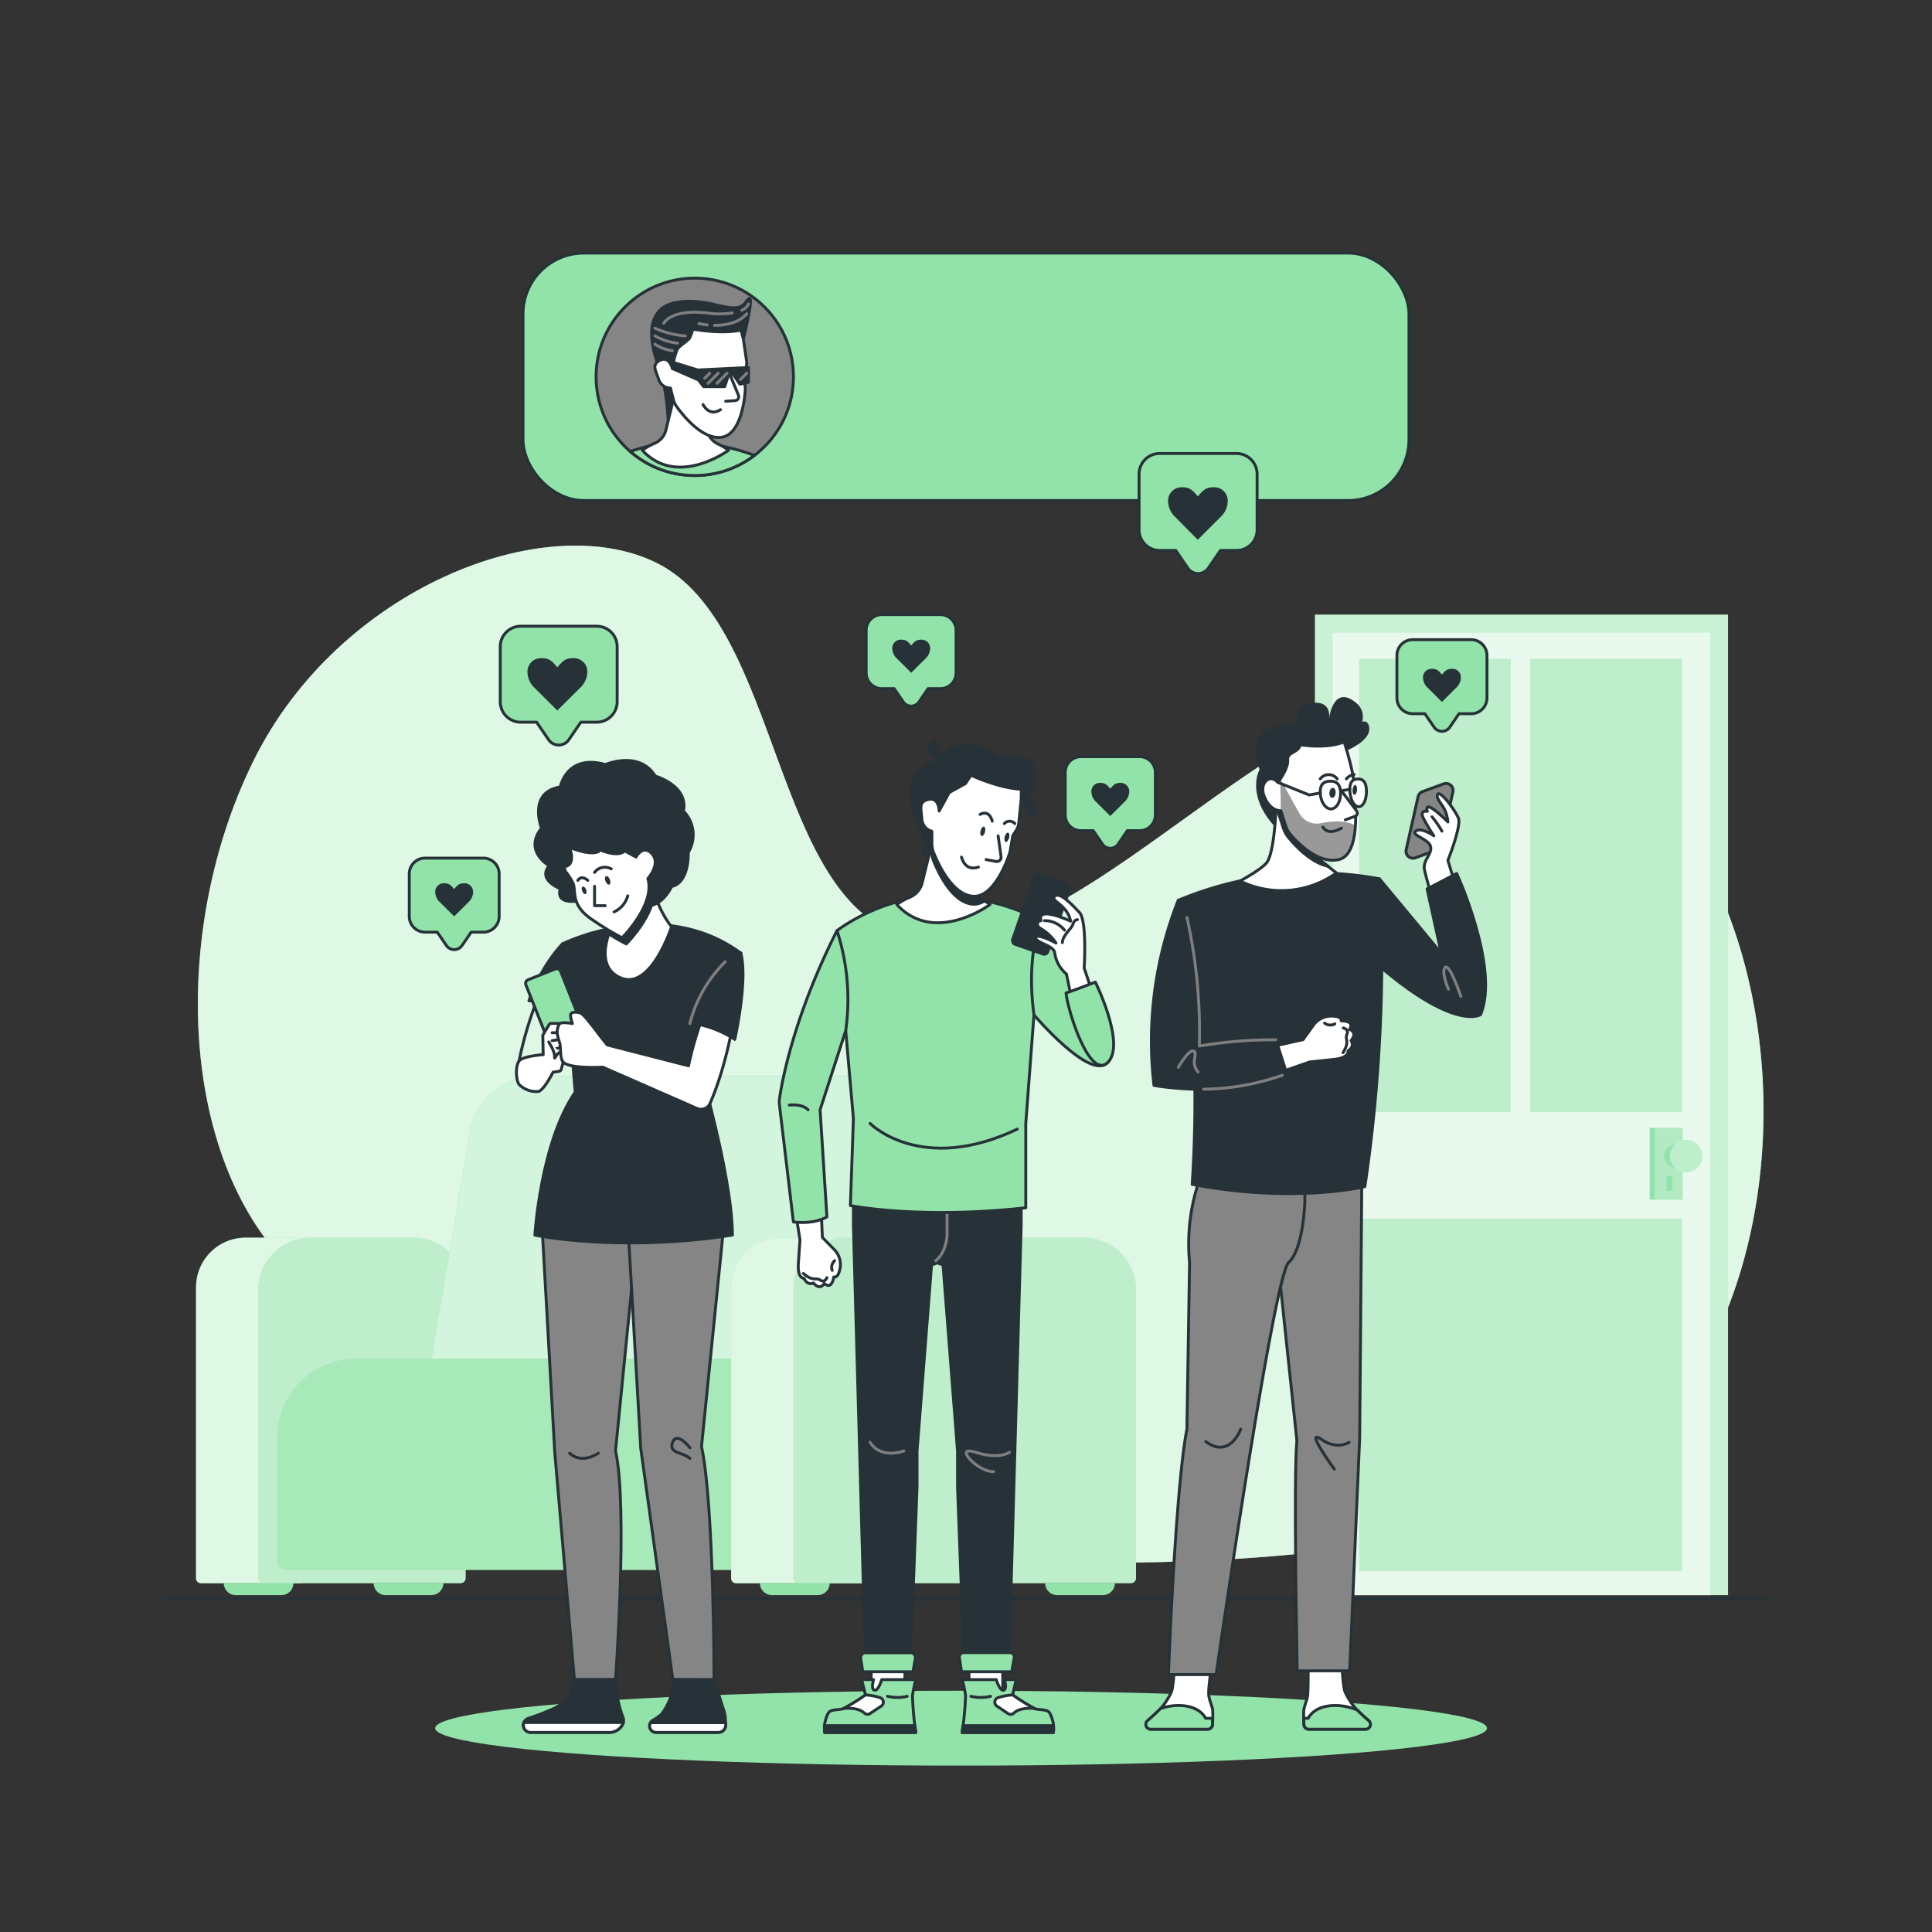 <svg xmlns="http://www.w3.org/2000/svg" xmlns:xlink="http://www.w3.org/1999/xlink" viewBox="0 0 500 500"><rect x="0" y="0" width="500" height="500" fill="#333333" stroke="none"/><defs><clippath id="clip-path"><path d="M347.86,192s3,9.23,2.41,11.58c0,0,2.79,17.5-3.88,18.9-5.25,1.1-10.43-4.2-12.41-6.52a6.39,6.39,0,0,1-1.22-2.19l-1.28-3.95s-2.62.2-4.21-3.49,1.36-6.25,3.45-3.83c0,0,2.69-3.5,2.54-5.77s2.68-1.72,3.27-4C336.53,192.76,343.27,193.9,347.86,192Z" style="fill:#fff;stroke:#263238;stroke-linecap:round;stroke-linejoin:round;stroke-width:0.75px"></path></clippath></defs><g id="background-simple"><path d="M169.75,145.59c32.6,15.9,29.85,87.91,65,96.89,34.88,8.91,78-43.08,118-58.87,22-8.68,68,3.2,87,36.76,26.21,46.29,20.69,114.13-11,148.32-38,41-145.61,37-195,34-49.14-3-131.75-41.44-163-79.48-25-30.42-25.29-85.82-5-126.61C87.75,152.38,140.75,131.44,169.75,145.59Z" style="fill:#92E3A9"></path><path d="M169.75,145.59c32.6,15.9,29.85,87.91,65,96.89,34.88,8.91,78-43.08,118-58.87,22-8.68,68,3.2,87,36.76,26.21,46.29,20.69,114.13-11,148.32-38,41-145.61,37-195,34-49.14-3-131.75-41.44-163-79.48-25-30.42-25.29-85.82-5-126.61C87.75,152.38,140.75,131.44,169.75,145.59Z" style="fill:#fff;opacity:0.7"></path></g><g id="Door"><rect x="340.31" y="159.08" width="106.9" height="253.74" transform="translate(787.52 571.89) rotate(180)" style="fill:#92E3A9"></rect><rect x="340.31" y="159.08" width="106.9" height="253.74" transform="translate(787.52 571.89) rotate(180)" style="fill:#fff;opacity:0.5"></rect><rect x="344.86" y="163.67" width="97.81" height="249.14" transform="translate(787.52 576.49) rotate(180)" style="fill:#92E3A9"></rect><rect x="344.86" y="163.67" width="97.81" height="249.14" transform="translate(787.52 576.49) rotate(180)" style="fill:#fff;opacity:0.8"></rect><rect x="351.74" y="170.54" width="39.21" height="117.24" transform="translate(742.68 458.32) rotate(180)" style="fill:#92E3A9"></rect><rect x="351.74" y="315.38" width="83.53" height="91.24" style="fill:#92E3A9"></rect><rect x="396.05" y="170.54" width="39.21" height="117.24" transform="translate(831.32 458.32) rotate(180)" style="fill:#92E3A9"></rect><rect x="396.05" y="170.54" width="39.21" height="117.24" transform="translate(831.32 458.32) rotate(180)" style="fill:#fff;opacity:0.4"></rect><rect x="351.74" y="170.54" width="39.21" height="117.24" transform="translate(742.68 458.32) rotate(180)" style="fill:#fff;opacity:0.4"></rect><rect x="351.74" y="315.38" width="83.53" height="91.24" style="fill:#fff;opacity:0.4"></rect><rect x="428.34" y="291.89" width="7.13" height="18.58" transform="translate(863.81 602.36) rotate(180)" style="fill:#92E3A9"></rect><rect x="428.34" y="291.89" width="7.13" height="18.58" transform="translate(863.81 602.36) rotate(180)" style="fill:#fff;opacity:0.3"></rect><rect x="426.94" y="291.89" width="1.4" height="18.58" style="fill:#92E3A9"></rect><path d="M430.7,299.19a3,3,0,1,0,3-3A3,3,0,0,0,430.7,299.19Z" style="fill:#92E3A9"></path><rect x="431.27" y="304.39" width="1.55" height="3.76" transform="translate(864.09 612.54) rotate(180)" style="fill:#92E3A9"></rect><circle cx="436.36" cy="299.19" r="4.2" style="fill:#92E3A9"></circle><circle cx="436.36" cy="299.19" r="4.2" style="fill:#fff;opacity:0.4"></circle></g><g id="Shadow"><ellipse cx="248.73" cy="447.25" rx="136.1" ry="9.69" style="fill:#92E3A9"></ellipse></g><g id="Floor"><line x1="43.22" y1="413.81" x2="456.78" y2="413.81" style="fill:none;stroke:#263238;stroke-linecap:round;stroke-linejoin:round"></line></g><g id="Sofa"><path d="M249.55,377.14H123.32l14.31-84.2a17.32,17.32,0,0,1,17.09-14.43h91.07a17.34,17.34,0,0,1,17.09,20.23Z" style="fill:#92E3A9"></path><path d="M249.55,377.14H123.32l14.31-84.2a17.32,17.32,0,0,1,17.09-14.43h91.07a17.34,17.34,0,0,1,17.09,20.23Z" style="fill:#fff;opacity:0.2"></path><path d="M78,320.31H63.57a12.83,12.83,0,0,0-12.83,12.83v75.32A1.27,1.27,0,0,0,52,409.73H78Z" style="fill:#92E3A9"></path><path d="M78,320.31H63.57a12.83,12.83,0,0,0-12.83,12.83v75.32A1.27,1.27,0,0,0,52,409.73H78Z" style="fill:#fff;opacity:0.7"></path><path d="M80.41,320.31H107a13.51,13.51,0,0,1,13.51,13.51v74.58a1.33,1.33,0,0,1-1.33,1.33h-51a1.33,1.33,0,0,1-1.33-1.33V333.82A13.51,13.51,0,0,1,80.41,320.31Z" style="fill:#92E3A9"></path><path d="M80.41,320.31H107a13.51,13.51,0,0,1,13.51,13.51v74.58a1.33,1.33,0,0,1-1.33,1.33h-51a1.33,1.33,0,0,1-1.33-1.33V333.82A13.51,13.51,0,0,1,80.41,320.31Z" style="fill:#fff;opacity:0.4"></path><path d="M233.55,377.14H107.32l14.3-84.2a17.33,17.33,0,0,1,17.09-14.43h91.08a17.32,17.32,0,0,1,17.08,20.23Z" style="fill:#92E3A9"></path><path d="M233.55,377.14H107.32l14.3-84.2a17.33,17.33,0,0,1,17.09-14.43h91.08a17.32,17.32,0,0,1,17.08,20.23Z" style="fill:#92E3A9;opacity:0.1"></path><path d="M233.55,377.14H107.32l14.3-84.2a17.33,17.33,0,0,1,17.09-14.43h91.08a17.32,17.32,0,0,1,17.08,20.23Z" style="fill:#92E3A9"></path><path d="M233.55,377.14H107.32l14.3-84.2a17.33,17.33,0,0,1,17.09-14.43h91.08a17.32,17.32,0,0,1,17.08,20.23Z" style="fill:#fff;opacity:0.6"></path><path d="M92.09,351.63H202.19a2.07,2.07,0,0,1,2.07,2.07v50.53a2.07,2.07,0,0,1-2.07,2.07H73.86a2.07,2.07,0,0,1-2.07-2.07v-32.3A20.3,20.3,0,0,1,92.09,351.63Z" style="fill:#92E3A9"></path><g style="opacity:0.2"><path d="M92.09,351.63H202.19a2.07,2.07,0,0,1,2.07,2.07v50.53a2.07,2.07,0,0,1-2.07,2.07H73.86a2.07,2.07,0,0,1-2.07-2.07v-32.3A20.3,20.3,0,0,1,92.09,351.63Z" style="fill:#fff"></path></g><path d="M227.21,320.31H202.05a12.83,12.83,0,0,0-12.83,12.83v75.32a1.27,1.27,0,0,0,1.27,1.27h36.72Z" style="fill:#92E3A9"></path><path d="M227.21,320.31H202.05a12.83,12.83,0,0,0-12.83,12.83v75.32a1.27,1.27,0,0,0,1.27,1.27h36.72Z" style="fill:#fff;opacity:0.7"></path><path d="M218.89,320.31H280.5A13.51,13.51,0,0,1,294,333.82v74.58a1.33,1.33,0,0,1-1.33,1.33h-86a1.33,1.33,0,0,1-1.33-1.33V333.82A13.51,13.51,0,0,1,218.89,320.31Z" style="fill:#92E3A9"></path><path d="M218.89,320.31H280.5A13.51,13.51,0,0,1,294,333.82v74.58a1.33,1.33,0,0,1-1.33,1.33h-86a1.33,1.33,0,0,1-1.33-1.33V333.82A13.51,13.51,0,0,1,218.89,320.31Z" style="fill:#fff;opacity:0.4"></path><path d="M75.93,409.73h0a3.09,3.09,0,0,1-3.08,3.08H61a3.1,3.1,0,0,1-3.09-3.08H75.93Z" style="fill:#92E3A9"></path><path d="M114.75,409.73h0a3.1,3.1,0,0,1-3.09,3.08H99.79a3.1,3.1,0,0,1-3.09-3.08h18Z" style="fill:#92E3A9"></path><path d="M214.72,409.73h0a3.09,3.09,0,0,1-3.08,3.08H199.76a3.1,3.1,0,0,1-3.09-3.08h18.05Z" style="fill:#92E3A9"></path><path d="M288.54,409.73h0a3.1,3.1,0,0,1-3.09,3.08H273.58a3.1,3.1,0,0,1-3.09-3.08h18.05Z" style="fill:#92E3A9"></path></g><g id="character-3"><path d="M347.26,429.65s.16,6.28.84,8.23a18.22,18.22,0,0,0,2.65,4.16c.77.93,3.51,3.3,3.51,3.3a1.28,1.28,0,0,1,.4.92h0a1.26,1.26,0,0,1-1.26,1.26H338.7a1.25,1.25,0,0,1-1.26-1.26s-.12-2.85,0-3.79.95-2.88,1-3.89c.16-2.24.1-8.93.1-8.93Z" style="fill:#fff;stroke:#263238;stroke-linecap:round;stroke-linejoin:round;stroke-width:0.75px"></path><path d="M354.66,446.26a1.28,1.28,0,0,0-.4-.92s-2-1.69-3-2.78a14.77,14.77,0,0,0-5.87-1.18c-5.49.08-6.82,3.31-6.82,3.31h-1.15c0,.84.05,1.57.05,1.57a1.25,1.25,0,0,0,1.26,1.26h14.7A1.26,1.26,0,0,0,354.66,446.26Z" style="fill:#92E3A9;stroke:#263238;stroke-linecap:round;stroke-linejoin:round;stroke-width:0.75px"></path><path d="M352.45,303.67l-.57,68.53-2.58,60.21H335.72s-1-50.2-.09-59.61l-5-47.08V305Z" style="fill:#858585;stroke:#263238;stroke-linecap:round;stroke-linejoin:round;stroke-width:0.75px"></path><path d="M349.14,373.27s-3.09,2.08-7.07-.71.8,4.28,3.25,7.63" style="fill:none;stroke:#263238;stroke-linecap:round;stroke-linejoin:round;stroke-width:0.75px"></path><path d="M304,429.65s-.16,6.28-.84,8.23a18.22,18.22,0,0,1-2.65,4.16c-.77.93-3.51,3.3-3.51,3.3a1.24,1.24,0,0,0-.4.92h0a1.26,1.26,0,0,0,1.26,1.26h14.7a1.26,1.26,0,0,0,1.26-1.26s.12-2.85,0-3.79-1-2.88-1-3.89c-.16-2.24,1-8.93,1-8.93Z" style="fill:#fff;stroke:#263238;stroke-linecap:round;stroke-linejoin:round;stroke-width:0.75px"></path><path d="M313.79,446.26s0-.73,0-1.57H312s-1.34-3.23-6.82-3.31a14.54,14.54,0,0,0-4.85.79c-.89,1-3.39,3.17-3.39,3.17a1.24,1.24,0,0,0-.4.92,1.26,1.26,0,0,0,1.26,1.26h14.7A1.26,1.26,0,0,0,313.79,446.26Z" style="fill:#92E3A9;stroke:#263238;stroke-linecap:round;stroke-linejoin:round;stroke-width:0.75px"></path><path d="M337.69,311.06s-.35,12.22-4.2,15.67-18.76,106.65-18.76,106.65H302.39s1.79-48.15,4.78-63.51l.69-43.14A50.74,50.74,0,0,1,310.53,305h27.16Z" style="fill:#858585;stroke:#263238;stroke-linecap:round;stroke-linejoin:round;stroke-width:0.75px"></path><path d="M321.09,369.87s-2.79,7.85-9.06,3.19" style="fill:none;stroke:#263238;stroke-linecap:round;stroke-linejoin:round;stroke-width:0.75px"></path><path d="M304.94,233A91.58,91.58,0,0,1,357,227.44s2.89,35.05-3.77,79.65c0,0-18.22,4.46-44.7-.59A318.28,318.28,0,0,0,304.94,233Z" style="fill:#263238;stroke:#263238;stroke-linecap:round;stroke-linejoin:round;stroke-width:0.75px"></path><path d="M371.78,220l-5.47,2a1.81,1.81,0,0,1-2.39-2.1L367,206.17a1.83,1.83,0,0,1,1.14-1.3l5.47-2A1.81,1.81,0,0,1,376,205l-3.12,13.69A1.83,1.83,0,0,1,371.78,220Z" style="fill:#858585;stroke:#263238;stroke-linecap:round;stroke-linejoin:round;stroke-width:0.75px"></path><path d="M377.42,231.51l-2.71-8.84s3.59-9,2.71-11-5-7.74-5.44-5.89c-.23.92,1.16,2.27,1.9,3.78a9.48,9.48,0,0,1,.83,3.16s-6.32-6.43-5.32-2.75c0,0-2.08-.4-1.06,1.7a46.44,46.44,0,0,0,2.74,4.62s-3.31-2.29-4.67-1.21,3.34,2,3.83,4-2.13,3.54-1.56,6.1,2.71,9.87,2.71,9.87Z" style="fill:#fff;stroke:#263238;stroke-linecap:round;stroke-linejoin:round;stroke-width:0.75px"></path><path d="M370.61,211.4a25.54,25.54,0,0,1,2.56,3.7" style="fill:none;stroke:#263238;stroke-linecap:round;stroke-linejoin:round;stroke-width:0.75px"></path><path d="M357,227.44l16,19.27-3.67-16.66,7.66-4s11.21,24.44,6.19,36.53c0,0-6.17,4.23-25.15-11.66C358,250.88,353.19,238.89,357,227.44Z" style="fill:#263238;stroke:#263238;stroke-linecap:round;stroke-linejoin:round;stroke-width:0.75px"></path><path d="M374.86,256s-2-4.5-.85-5.63,4.06,7.49,4.06,7.49" style="fill:none;stroke:#7f7f7f;stroke-linecap:round;stroke-linejoin:round;stroke-width:0.75px"></path><path d="M309.32,270.72s.91-19.66-4.38-37.75a98.93,98.93,0,0,0-6.29,47.93s19.81,3.78,37.07-3.2l-2.34-8.56S319.84,268.67,309.32,270.72Z" style="fill:#263238;stroke:#263238;stroke-linecap:round;stroke-linejoin:round;stroke-width:0.75px"></path><path d="M311.5,281.89a64.74,64.74,0,0,0,20.35-3.6" style="fill:none;stroke:#7f7f7f;stroke-linecap:round;stroke-linejoin:round;stroke-width:0.75px"></path><path d="M330.16,269.09a115.2,115.2,0,0,0-19.77,1.63,136.21,136.21,0,0,0-3.21-33.28" style="fill:none;stroke:#7f7f7f;stroke-linecap:round;stroke-linejoin:round;stroke-width:0.75px"></path><path d="M330.67,270.52l6.56-1.46,2.65-3.7a5.69,5.69,0,0,1,4.7-2.4c1.33,0,2.58.29,2.54,1.25,0,0,3.64-.14,2.13,2.2,0,0,2.22.68.4,2.89,0,0,1.11,1.4-.79,2.67,0,0,.47,1.81-3.82,2.22l-6.13.65L332.74,277Z" style="fill:#fff;stroke:#263238;stroke-linecap:round;stroke-linejoin:round;stroke-width:0.75px"></path><path d="M342.8,264.77a2.38,2.38,0,0,0,2.66.2" style="fill:none;stroke:#263238;stroke-linecap:round;stroke-linejoin:round;stroke-width:0.75px"></path><path d="M347.63,266.05s1.56.25.95,1.63.87,1.69-1,4.75" style="fill:none;stroke:#263238;stroke-linecap:round;stroke-linejoin:round;stroke-width:0.75px"></path><path d="M304.94,276.21s2.81-4.86,4-4.2-1,2.9,1.11,5.41" style="fill:none;stroke:#7f7f7f;stroke-linecap:round;stroke-linejoin:round;stroke-width:0.75px"></path><path d="M347.16,194.3s9.52-7.91,3.62-12.56-6.83,4.37-6.83,4.37,1-4.93-4.58-4.19-3.17,5.43-3.17,5.43-15.29-1.61-10.22,11.79c0,0-3.53,6.05,3.35,14.13C335.46,220.47,331.85,198,347.16,194.3Z" style="fill:#263238"></path><path d="M330.31,207.6S330,219.69,328,223c-1.14,1.84-7.08,5-7.08,5a24.36,24.36,0,0,0,24.94-2.09l-4.46-3.48L338.25,208Z" style="fill:#fff;stroke:#263238;stroke-linecap:round;stroke-linejoin:round;stroke-width:0.75px"></path><path d="M341.39,222.39,338.25,208l-7.94-.39s0,.85-.09,2.17a2.37,2.37,0,0,0,.44,0l1.44,4.45a7.67,7.67,0,0,0,1.33,2.47c1.76,2.15,5.83,6.56,10.29,7.49Z" style="fill:#263238;stroke:#263238;stroke-linecap:round;stroke-linejoin:round;stroke-width:0.75px"></path><path d="M348.15,190.24s5.33-6.18,6.17-2.19-7.15,6.74-7.15,6.74Z" style="fill:#263238"></path><path d="M347.86,192s3,9.23,2.41,11.58c0,0,2.79,17.5-3.88,18.9-5.25,1.1-10.43-4.2-12.41-6.52a6.39,6.39,0,0,1-1.22-2.19l-1.28-3.95s-2.62.2-4.21-3.49,1.36-6.25,3.45-3.83c0,0,2.69-3.5,2.54-5.77s2.68-1.72,3.27-4C336.53,192.76,343.27,193.9,347.86,192Z" style="fill:#fff"></path><g style="clip-path:url(#clip-path)"><path d="M336.28,210.49l-4.94-8.89.14,8.21,1.28,3.95A6.39,6.39,0,0,0,334,216c2,2.32,7.16,7.62,12.41,6.52,3.08-.64,4.14-4.72,4.39-8.92-2.82-1.4-6.33-1.1-8.91-.56A5.15,5.15,0,0,1,336.28,210.49Z" style="fill:#999"></path></g><path d="M347.86,192s3,9.23,2.41,11.58c0,0,2.79,17.5-3.88,18.9-5.25,1.1-10.43-4.2-12.41-6.52a6.39,6.39,0,0,1-1.22-2.19l-1.28-3.95s-2.62.2-4.21-3.49,1.36-6.25,3.45-3.83c0,0,2.69-3.5,2.54-5.77s2.68-1.72,3.27-4C336.53,192.76,343.27,193.9,347.86,192Z" style="fill:none;stroke:#263238;stroke-linecap:round;stroke-linejoin:round;stroke-width:0.75px"></path><path d="M347.55,205.17l3.54,4.69a.9.9,0,0,1-.4,1.39l-2.52.93" style="fill:#fff;stroke:#263238;stroke-linecap:round;stroke-linejoin:round;stroke-width:0.75px"></path><path d="M342.38,214.06s1.1,2.38,4.78.27" style="fill:none;stroke:#263238;stroke-linecap:round;stroke-linejoin:round;stroke-width:0.75px"></path><path d="M346.94,205c.11,2.33-1,4.28-2.43,4.35s-2.73-1.77-2.83-4.11,1-3,2.43-3.07S346.83,202.64,346.94,205Z" style="fill:none;stroke:#263238;stroke-linecap:round;stroke-linejoin:round;stroke-width:0.75px"></path><path d="M353.63,204.45c.11,2.34-.76,4.28-1.95,4.33s-2.24-1.79-2.35-4.13.78-3,2-3.05S353.52,202.11,353.63,204.45Z" style="fill:#fff;stroke:#263238;stroke-linecap:round;stroke-linejoin:round;stroke-width:0.75px"></path><path d="M341.67,201.58a2.74,2.74,0,0,1,4.39,0" style="fill:none;stroke:#263238;stroke-linecap:round;stroke-linejoin:round;stroke-width:0.75px"></path><path d="M348.43,201.58a3.27,3.27,0,0,1,2-1.13" style="fill:none;stroke:#263238;stroke-linecap:round;stroke-linejoin:round;stroke-width:0.75px"></path><polyline points="341.68 205.22 338.83 205.74 330.72 202.49" style="fill:none;stroke:#263238;stroke-linecap:round;stroke-linejoin:round;stroke-width:0.75px"></polyline><line x1="349.32" y1="204.27" x2="347.05" y2="204.68" style="fill:none;stroke:#263238;stroke-linecap:round;stroke-linejoin:round;stroke-width:0.75px"></line><path d="M345.66,205.26c-.06.72-.47,1.27-.92,1.23s-.76-.65-.69-1.37.47-1.27.92-1.23S345.73,204.54,345.66,205.26Z" style="fill:#263238"></path><path d="M351.2,204.47c-.06.7-.37,1.25-.69,1.22s-.53-.62-.47-1.32.37-1.24.69-1.22S351.26,203.77,351.2,204.47Z" style="fill:#263238"></path></g><g id="character-2"><rect x="250.79" y="426.66" width="8.73" height="10.91" transform="translate(510.3 864.22) rotate(180)" style="fill:#fff;stroke:#263238;stroke-linecap:round;stroke-linejoin:round;stroke-width:0.75px"></rect><path d="M264.28,317.17,261.1,431.06H249.54l-1.73-46.25v-9.25l-3.76-48.27s-4.34-.29-5.2-7.23v-9.54h25.43Z" style="fill:#263238;stroke:#263238;stroke-linecap:round;stroke-linejoin:round;stroke-width:0.75px"></path><path d="M249.89,438.85a37.6,37.6,0,0,0-.86-4.17h8.8s.91,3,1.9,2.74.22-2.74.22-2.74H263l-.95,4a50.75,50.75,0,0,0,5.64,3.5c.87.35,3,.19,3.66.79s1.11,2.34,1.27,3.18a14.58,14.58,0,0,1,0,2.23H249A85.19,85.19,0,0,0,249.89,438.85Z" style="fill:#92E3A9;stroke:#263238;stroke-linecap:round;stroke-linejoin:round;stroke-width:0.75px"></path><path d="M260.86,443.46,258,441.54a1.23,1.23,0,0,1,.24-2.17,15.41,15.41,0,0,1,3.86-.72,50.75,50.75,0,0,0,5.64,3.5s-3.6-.43-5.3,1.14A1.24,1.24,0,0,1,260.86,443.46Z" style="fill:#fff;stroke:#263238;stroke-linecap:round;stroke-linejoin:round;stroke-width:0.75px"></path><path d="M272.64,448.35H249s.1-.71.23-1.75h23.42C272.71,447.31,272.64,448.35,272.64,448.35Z" style="fill:#263238;stroke:#263238;stroke-linecap:round;stroke-linejoin:round;stroke-width:0.75px"></path><path d="M256.35,439a11,11,0,0,1-5.09,0" style="fill:none;stroke:#263238;stroke-linecap:round;stroke-linejoin:round;stroke-width:0.75px"></path><path d="M261.25,375.85s-2.66,1.95-8.73,0,.58,5.2,4.63,5" style="fill:none;stroke:#7f7f7f;stroke-linecap:round;stroke-linejoin:round;stroke-width:0.75px"></path><path d="M262.48,429.07l-.64,3.58h-13L248.3,429a1.13,1.13,0,0,1,1.13-1.3h11.93A1.13,1.13,0,0,1,262.48,429.07Z" style="fill:#92E3A9;stroke:#263238;stroke-linecap:round;stroke-linejoin:round;stroke-width:0.75px"></path><rect x="225.46" y="426.66" width="8.73" height="10.91" transform="translate(459.65 864.22) rotate(180)" style="fill:#fff;stroke:#263238;stroke-linecap:round;stroke-linejoin:round;stroke-width:0.75px"></rect><path d="M220.86,317.17,224,431.06H235.6l1.73-46.25v-9.25l3.76-48.27s4.34-.29,5.2-7.23v-9.54H220.86Z" style="fill:#263238;stroke:#263238;stroke-linecap:round;stroke-linejoin:round;stroke-width:0.75px"></path><path d="M242.17,326.27c1.19-.94,2.49-2.74,2.93-6.21V313" style="fill:none;stroke:#7f7f7f;stroke-linecap:round;stroke-linejoin:round;stroke-width:0.75px"></path><path d="M236.15,438.85a38.16,38.16,0,0,1,.85-4.17h-8.8s-.91,3-1.89,2.74-.23-2.74-.23-2.74H223l1,4a50.15,50.15,0,0,1-5.65,3.5c-.87.35-2.94.19-3.65.79s-1.11,2.34-1.28,3.18a16,16,0,0,0,0,2.23H237A83.37,83.37,0,0,1,236.15,438.85Z" style="fill:#92E3A9;stroke:#263238;stroke-linecap:round;stroke-linejoin:round;stroke-width:0.75px"></path><path d="M225.17,443.46l2.9-1.92a1.23,1.23,0,0,0-.25-2.17,15.31,15.31,0,0,0-3.85-.72,50.15,50.15,0,0,1-5.65,3.5s3.61-.43,5.31,1.14A1.23,1.23,0,0,0,225.17,443.46Z" style="fill:#fff;stroke:#263238;stroke-linecap:round;stroke-linejoin:round;stroke-width:0.75px"></path><path d="M213.39,448.35H237s-.1-.71-.23-1.75H213.35C213.33,447.31,213.39,448.35,213.39,448.35Z" style="fill:#263238;stroke:#263238;stroke-linecap:round;stroke-linejoin:round;stroke-width:0.75px"></path><path d="M229.69,439a11,11,0,0,0,5.09,0" style="fill:none;stroke:#263238;stroke-linecap:round;stroke-linejoin:round;stroke-width:0.75px"></path><path d="M233.9,375.51s-5.84,2.29-8.73-2.26" style="fill:none;stroke:#7f7f7f;stroke-linecap:round;stroke-linejoin:round;stroke-width:0.75px"></path><path d="M236.9,429.16l-.62,3.49h-13l-.52-3.52a1.22,1.22,0,0,1,1.2-1.39H235.7A1.22,1.22,0,0,1,236.9,429.16Z" style="fill:#92E3A9;stroke:#263238;stroke-linecap:round;stroke-linejoin:round;stroke-width:0.75px"></path><path d="M216.61,240.85l4.25,48.67L220.08,312s17.73,3.61,45.39.57V290.75l3.95-52.49a57.26,57.26,0,0,0-26.21-6.37C228,231.89,216.61,240.85,216.61,240.85Z" style="fill:#92E3A9;stroke:#263238;stroke-linecap:round;stroke-linejoin:round;stroke-width:0.75px"></path><path d="M212.54,313.76l.29,6.49,3.07,3.14a5.48,5.48,0,0,1,1.5,4.88c-.24,1.27-.71,2.41-1.61,2.21,0,0-.48,3.49-2.46,1.66,0,0-1,2-2.81-.1,0,0-1.53.82-2.42-1.21,0,0-1.8.14-1.47-4l.41-5.94-1-6.24Z" style="fill:#fff;stroke:#263238;stroke-linecap:round;stroke-linejoin:round;stroke-width:0.75px"></path><path d="M214,330.66s-.5,1.44-1.71.63-1.76.54-4.37-1.71" style="fill:none;stroke:#263238;stroke-linecap:round;stroke-linejoin:round;stroke-width:0.75px"></path><path d="M216.61,240.85a57.44,57.44,0,0,1,2.26,25.87l-6.63,20.49L214,314.93s-3.07,2-8.67,1.3l-3.61-30.3a5.41,5.41,0,0,1,0-1.45C202.22,280.75,205.17,263.47,216.61,240.85Z" style="fill:#92E3A9;stroke:#263238;stroke-linecap:round;stroke-linejoin:round;stroke-width:0.75px"></path><path d="M204.28,286s3.29-.46,4.84,1.21" style="fill:none;stroke:#263238;stroke-linecap:round;stroke-linejoin:round;stroke-width:0.75px"></path><path d="M225.18,290.75s13.1,13.35,38.09,1.47" style="fill:none;stroke:#263238;stroke-linecap:round;stroke-linejoin:round;stroke-width:0.75px"></path><path d="M267.58,262.65s14.8,17.43,19.18,12.21-17.34-36.6-17.34-36.6S265.46,246.84,267.58,262.65Z" style="fill:#92E3A9;stroke:#263238;stroke-linecap:round;stroke-linejoin:round;stroke-width:0.75px"></path><rect x="264.61" y="227.11" width="9.64" height="19.07" rx="1.01" transform="translate(446.27 548.6) rotate(-160.84)" style="fill:#263238;stroke:#263238;stroke-linecap:round;stroke-linejoin:round;stroke-width:0.75px"></rect><path d="M282.4,255.92l-1.82-5.38s.79-12.25-1.22-14.39-5.12-5.44-6.41-4.19,3.22,2,4.13,6.44c0,0-8.84-4.13-7.66-.14,0,0-1.67.11-.53,1.79a12.22,12.22,0,0,1,4.4,4s-5-2.69-5.22-1.39,4.71,2,4.88,3.9a8.82,8.82,0,0,0,3.06,5.54l1.14,5.53Z" style="fill:#fff;stroke:#263238;stroke-linecap:round;stroke-linejoin:round;stroke-width:0.75px"></path><path d="M270.3,238.26a6.65,6.65,0,0,1,5.2,2.47" style="fill:none;stroke:#263238;stroke-linecap:round;stroke-linejoin:round;stroke-width:0.75px"></path><path d="M278.85,238s-.85,0-1.17,1.17-2.7,2.88-2.74,4.77" style="fill:none;stroke:#263238;stroke-linecap:round;stroke-linejoin:round;stroke-width:0.75px"></path><path d="M275.88,257s3.48-1.22,7.6-2.83c0,0,7.9,16,3.28,20.72S276.5,262.31,275.88,257Z" style="fill:#92E3A9;stroke:#263238;stroke-linecap:round;stroke-linejoin:round;stroke-width:0.75px"></path><path d="M238.65,228.53l2.5-10.23,7,2.1,2.78,11a19.89,19.89,0,0,1,5.28,2.69s-14.31,10.62-24.12,0a16.5,16.5,0,0,1,3.39-1.9A5.46,5.46,0,0,0,238.65,228.53Z" style="fill:#fff;stroke:#263238;stroke-linecap:round;stroke-linejoin:round;stroke-width:0.75px"></path><path d="M250.9,231.45l-2.78-11-7-2.1v2a6.15,6.15,0,0,0,.43,2.28c1.15,2.91,4.57,10.41,9.69,11.31a4.87,4.87,0,0,0,3.42-.71A21,21,0,0,0,250.9,231.45Z" style="fill:#263238;stroke:#263238;stroke-linecap:round;stroke-linejoin:round;stroke-width:0.75px"></path><path d="M261.3,205.66a7.63,7.63,0,0,0,1.63.24c2,.1,5.2-.49,5-5.23-.32-6.93-9.32-4.44-9.32-4.44s-10.3-8-15.29.54c0,0-7.35,1.38-7.48,8.35-.14,8,5.21,11.74,3.58,14.65s1.63-.13,2.17-1.86,7-12.68,7-12.68Z" style="fill:#263238;stroke:#263238;stroke-linecap:round;stroke-linejoin:round;stroke-width:0.75px"></path><path d="M261.82,204s7.69,2.63,6,6.42S265.73,204.92,261.82,204Z" style="fill:#263238;stroke:#263238;stroke-linecap:round;stroke-linejoin:round;stroke-width:0.75px"></path><path d="M246.38,198s-8.34-2.37-5.63-5.14S241.47,195.25,246.38,198Z" style="fill:#263238;stroke:#263238;stroke-linecap:round;stroke-linejoin:round;stroke-width:0.75px"></path><path d="M264.28,206.89l-.62,6.1a4.21,4.21,0,0,1-.63,1.82l-.92,1.47-.67,3.91a5.84,5.84,0,0,1-.15.6c-.63,1.93-4.24,12.12-10,11.1-5.12-.9-8.54-8.39-9.69-11.31a6.12,6.12,0,0,1-.43-2.28v-3.17a3.51,3.51,0,0,1-2.6-3.18c-.14-2.6-1-4.48,1.74-5.06s2.74,3,2.74,3l2.6-4.77,4.19-2.31,1.47-2.17s7.06,3.33,13,3.62Z" style="fill:#fff;stroke:#263238;stroke-linecap:round;stroke-linejoin:round;stroke-width:0.75px"></path><path d="M258.31,216.32l.76,5.36a1.11,1.11,0,0,1-1.3,1.26l-2.55-.48" style="fill:none;stroke:#263238;stroke-linecap:round;stroke-linejoin:round;stroke-width:0.75px"></path><path d="M248.83,221.81c.91,3.13,3,3.05,4.39,2.59" style="fill:none;stroke:#263238;stroke-linecap:round;stroke-linejoin:round;stroke-width:0.75px"></path><path d="M253.77,215c-.17.67-.05,1.28.27,1.36s.71-.39.88-1.06.05-1.27-.27-1.36S253.94,214.29,253.77,215Z" style="fill:#263238"></path><path d="M260,216.55c-.17.67,0,1.28.27,1.36s.72-.39.89-1.06.05-1.28-.27-1.36S260.2,215.89,260,216.55Z" style="fill:#263238"></path><path d="M262.64,213.14a1.81,1.81,0,0,0-2.71,0" style="fill:none;stroke:#263238;stroke-linecap:round;stroke-linejoin:round;stroke-width:0.75px"></path><path d="M256.79,212.51s-.65-3.06-3.14-1.75" style="fill:none;stroke:#263238;stroke-linecap:round;stroke-linejoin:round;stroke-width:0.75px"></path><path d="M216,326.27a2.32,2.32,0,0,0-.63,2.5" style="fill:none;stroke:#263238;stroke-linecap:round;stroke-linejoin:round;stroke-width:0.75px"></path></g><g id="character-1"><path d="M140.22,316.38l3.35,59.49,5.08,58.81H159.3s3.24-44.6,0-59.24l6.12-61.68Z" style="fill:#858585;stroke:#263238;stroke-linecap:round;stroke-linejoin:round;stroke-width:0.75px"></path><path d="M159.3,434.68a30.87,30.87,0,0,0,1.94,9.8c.73,1.95-1.45,3.87-3.54,3.87H137.31a1.87,1.87,0,0,1-1.76-2.51h0a1.85,1.85,0,0,1,1.34-1.19,65,65,0,0,0,6.61-2.57c1.19-.67,3.07-1.71,3.76-2.89a27.3,27.3,0,0,0,1.39-4.51Z" style="fill:#263238;stroke:#263238;stroke-linecap:round;stroke-linejoin:round;stroke-width:0.75px"></path><path d="M135.58,445.78s0,0,0,.06a1.87,1.87,0,0,0,1.76,2.51H157.7a3.81,3.81,0,0,0,3.62-2.57Z" style="fill:#fff;stroke:#263238;stroke-linecap:round;stroke-linejoin:round;stroke-width:0.75px"></path><path d="M162.46,316.38l3.36,58.41,8.31,59.89h10.66s0-45.68-3.24-60.32l6.12-60.6Z" style="fill:#858585;stroke:#263238;stroke-linecap:round;stroke-linejoin:round;stroke-width:0.75px"></path><path d="M174.13,434.68a32.24,32.24,0,0,1-.61,4.67,15.67,15.67,0,0,1-2.34,4.31,15.34,15.34,0,0,1-2.33,1.61,1.69,1.69,0,0,0-.73,1.39h0a1.69,1.69,0,0,0,1.69,1.69h16.07a1.93,1.93,0,0,0,1.93-2l-.09-1.61a7.81,7.81,0,0,0-.37-2l-2.56-8Z" style="fill:#263238;stroke:#263238;stroke-linecap:round;stroke-linejoin:round;stroke-width:0.75px"></path><path d="M168.12,446.66a1.69,1.69,0,0,0,1.69,1.69h16.07a1.93,1.93,0,0,0,1.93-2l0-.53h-19.4A1.68,1.68,0,0,0,168.12,446.66Z" style="fill:#fff;stroke:#263238;stroke-linecap:round;stroke-linejoin:round;stroke-width:0.75px"></path><path d="M175.14,441.16a24.19,24.19,0,0,1,9-.78" style="fill:none;stroke:#263238;stroke-linecap:round;stroke-linejoin:round;stroke-width:0.75px"></path><path d="M147.43,376.09s2.72,3,7.42,0" style="fill:none;stroke:#263238;stroke-linecap:round;stroke-linejoin:round;stroke-width:0.75px"></path><path d="M178.56,374.69s-3.37-4.39-4.5-1.44,2.57,2.47,4.5,4.19" style="fill:none;stroke:#263238;stroke-linecap:round;stroke-linejoin:round;stroke-width:0.75px"></path><path d="M189.55,319.63c0-12.73-6.48-36.25-6.48-36.25l8.64-36.72c-20.53-15.13-46.09-2.42-46.09-2.42l3.24,38.42c-9,13-10.44,37-10.44,37S160.38,324.19,189.55,319.63Z" style="fill:#263238;stroke:#263238;stroke-linecap:round;stroke-linejoin:round;stroke-width:0.75px"></path><path d="M145.62,244.24s-8.21,14.5-11.27,30.33l5.87,5.88,6.54-17.05S148.87,252.54,145.62,244.24Z" style="fill:none;stroke:#263238;stroke-linecap:round;stroke-linejoin:round;stroke-width:0.75px"></path><path d="M145.62,244.24s-5.22,5-8.73,14.75a15.19,15.19,0,0,1,11.25,5.91S149,254.07,145.62,244.24Z" style="fill:#263238;stroke:#263238;stroke-linecap:round;stroke-linejoin:round;stroke-width:0.75px"></path><rect x="138.92" y="251.48" width="9.64" height="19.07" rx="1.01" transform="translate(373.69 450.51) rotate(158.33)" style="fill:#92E3A9;stroke:#263238;stroke-linecap:round;stroke-linejoin:round;stroke-width:0.75px"></rect><path d="M187.67,248.92a34.61,34.61,0,0,0-9.15,16" style="fill:none;stroke:#7f7f7f;stroke-linecap:round;stroke-linejoin:round;stroke-width:0.75px"></path><path d="M142.05,265.27l-1.46,2.44a.67.67,0,0,0-.11.41l.1,4.82s-5.25.36-6.23,1.63-.88,4.86,0,6.11a6.39,6.39,0,0,0,5,1.8c1.5-.44,3.78-5,3.78-5l1.48-.2a.76.76,0,0,0,.64-.56l.47-1.71a.86.86,0,0,0,0-.28l-.89-9.88h-2.19A.77.77,0,0,0,142.05,265.27Z" style="fill:#fff;stroke:#263238;stroke-linecap:round;stroke-linejoin:round;stroke-width:0.75px"></path><line x1="144.18" y1="267.27" x2="142.88" y2="267.27" style="fill:#fff;stroke:#263238;stroke-linecap:round;stroke-linejoin:round;stroke-width:0.75px"></line><line x1="144.59" y1="269.05" x2="142.88" y2="269.32" style="fill:#fff;stroke:#263238;stroke-linecap:round;stroke-linejoin:round;stroke-width:0.75px"></line><line x1="145.02" y1="271.07" x2="143.53" y2="271.55" style="fill:#fff;stroke:#263238;stroke-linecap:round;stroke-linejoin:round;stroke-width:0.75px"></line><path d="M142,269.66s1.64,2.49,1.53,3.78.58-1.15,1.49-1.08" style="fill:#fff;stroke:#263238;stroke-linecap:round;stroke-linejoin:round;stroke-width:0.75px"></path><path d="M158.46,239.49s-5.4,10.59,2.34,13.65,13-13.31,13-13.31-4.67-5.24-5.76-15Z" style="fill:#fff;stroke:#263238;stroke-linecap:round;stroke-linejoin:round;stroke-width:0.75px"></path><path d="M158.46,239.49a18.74,18.74,0,0,0-.89,2.19,49.71,49.71,0,0,0,4.51,2.61s6.82-6.83,7.22-13.17a34.64,34.64,0,0,1-1.3-6.25Z" style="fill:#263238;stroke:#263238;stroke-linecap:round;stroke-linejoin:round;stroke-width:0.75px"></path><path d="M150.09,233.06S143.7,234.5,145,230c0,0-6-2.29-2.86-5.94,0,0-6.73-3.78-2-9.73,0,0-3.65-9.31,4.86-10.66,0,0,1.6-8.64,11.67-5.81,0,0,8.74-3.78,12.91,3,0,0,8.64,2.43,7.29,9.05a8.73,8.73,0,0,1,1.26,10.67s.35,7.84-4.33,8.86c0,0-2.91,6.66-8.56,4.64Z" style="fill:#263238;stroke:#263238;stroke-linecap:round;stroke-linejoin:round;stroke-width:0.75px"></path><path d="M145,218.75l1.26,6.66a16.13,16.13,0,0,1,2.16,3.42c.63,2.62-.54,5.71,5.22,9.43A73,73,0,0,0,161,242.7s8.65-8.65,6.66-15.31c0,0,3.43-3.82,1.08-6.41s-4.14.83-4.14.83L159,218.75h-3.6l-3.3-2.7Z" style="fill:#fff;stroke:#263238;stroke-linecap:round;stroke-linejoin:round;stroke-width:0.75px"></path><polyline points="153.87 229.37 153.87 234.39 156.63 234.39" style="fill:none;stroke:#263238;stroke-linecap:round;stroke-linejoin:round;stroke-width:0.75px"></polyline><path d="M151.67,230.21c.21.53.16,1-.12,1.16s-.67-.23-.88-.76-.16-1.05.12-1.16S151.46,229.68,151.67,230.21Z" style="fill:#263238"></path><path d="M157.83,227.62c.24.6.18,1.18-.13,1.31s-.76-.26-1-.86-.18-1.19.14-1.31S157.6,227,157.83,227.62Z" style="fill:#263238"></path><path d="M158.91,236a6.45,6.45,0,0,0,3.55-4.15" style="fill:none;stroke:#263238;stroke-linecap:round;stroke-linejoin:round;stroke-width:0.75px"></path><path d="M149.55,227.84s.81-1.52,2.57,0" style="fill:none;stroke:#263238;stroke-linecap:round;stroke-linejoin:round;stroke-width:0.75px"></path><path d="M153.87,225.77a3.35,3.35,0,0,1,4.32-.9" style="fill:none;stroke:#263238;stroke-linecap:round;stroke-linejoin:round;stroke-width:0.75px"></path><path d="M143.61,217.81s-.87,6.76,2.4,6.48,1.38-5,1.38-5,6.32,2.7,8,.68c0,0,6.09,2.83,7-1.08s-7-10-7-10h-7l-4.19,4.19Z" style="fill:#263238;stroke:#263238;stroke-linecap:round;stroke-linejoin:round;stroke-width:0.75px"></path><path d="M191.71,246.66s-.5,21.53-7.92,38.84a2.59,2.59,0,0,1-3.42,1.36L156,276.18s-8.33.5-10.2-1.26c-.9-.85-.64-3.65-.9-4.86a15.47,15.47,0,0,1-.72-2.79c0-.62.22-2,.72-2.37.65-.49,3.24,0,3.24,0s-.77-2.07-.36-2.58,1.79-.39,2.34-.18c.9.34,2.07,2,2.7,2.76.77.88,2.15,2.8,2.88,3.72l1.44,1.8,21.06,5.41S182,255.84,191.71,246.66Z" style="fill:#fff;stroke:#263238;stroke-linecap:round;stroke-linejoin:round;stroke-width:0.75px"></path><path d="M191.71,246.66s-8.21,4.79-12,18.24A27.48,27.48,0,0,1,190.16,269S193.61,253.68,191.71,246.66Z" style="fill:#263238;stroke:#263238;stroke-linecap:round;stroke-linejoin:round;stroke-width:0.75px"></path></g><g id="big-speech-bubble"><rect x="135.35" y="65.49" width="229.29" height="64.05" rx="15.76" style="fill:#92E3A9;stroke:#263238;stroke-linecap:round;stroke-linejoin:round;stroke-width:0.75px"></rect><circle cx="179.8" cy="97.52" r="25.54" transform="translate(-16.29 155.7) rotate(-45)" style="fill:#858585;stroke:#263238;stroke-linecap:round;stroke-linejoin:round;stroke-width:0.75px"></circle><path d="M179.8,123.06a25.41,25.41,0,0,0,15.45-5.21,54.49,54.49,0,0,0-18.71-3.41,40,40,0,0,0-13.4,2.42A25.4,25.4,0,0,0,179.8,123.06Z" style="fill:#92E3A9;stroke:#263238;stroke-linecap:round;stroke-linejoin:round;stroke-width:0.75px"></path><path d="M172.92,108.91s-.22-8.33-2.56-14.41-3.66-15.09,5.25-16.34,14.7,4.09,17.56-.16-1,10.5-1,10.5L179,93.62S174.47,109.32,172.92,108.91Z" style="fill:#263238;stroke:#263238;stroke-linecap:round;stroke-linejoin:round;stroke-width:0.75px"></path><path d="M172.33,111.33l2.31-9.47,6.45,1.94,1.93,7.68a5.2,5.2,0,0,0,2.78,3.42,16.14,16.14,0,0,1,2.75,1.62s-13.25,9.83-22.33,0a15.6,15.6,0,0,1,3.14-1.76A5.08,5.08,0,0,0,172.33,111.33Z" style="fill:#fff;stroke:#263238;stroke-linecap:round;stroke-linejoin:round;stroke-width:0.75px"></path><path d="M192.38,87.79l.83,5.62a3.93,3.93,0,0,1-.14,1.77l-.49,1.54.29,3.66a2.71,2.71,0,0,1,0,.57c-.12,1.87-1,11.84-6.44,12.25-4.8.36-9.58-5.57-11.28-7.93a5.62,5.62,0,0,1-.91-2l-.72-2.84a3.24,3.24,0,0,1-3.06-2.26c-.73-2.3-1.94-3.79.39-4.94s3.16,2.1,3.16,2.1a24,24,0,0,1,1.24-4.88c.57-1,2.63-2.1,3.24-3a13.74,13.74,0,0,0,.82-2.28s7.09,1.37,12.47.27Z" style="fill:#fff;stroke:#263238;stroke-linecap:round;stroke-linejoin:round;stroke-width:0.75px"></path><path d="M189.18,97.62l1.91,4.63a1,1,0,0,1-.88,1.43l-2.4.16" style="fill:none;stroke:#263238;stroke-linecap:round;stroke-linejoin:round;stroke-width:0.75px"></path><path d="M181.94,104.71c1.53,2.6,3.39,2.05,4.52,1.32" style="fill:none;stroke:#263238;stroke-linecap:round;stroke-linejoin:round;stroke-width:0.75px"></path><polygon points="173.66 93.62 180.59 95.75 193.72 95.12 193.72 98.93 191.47 99.43 189.78 96.93 188.55 97.06 187.55 100.06 182.09 100.06 180.72 98.31 174.01 95.38 173.66 93.62" style="fill:#263238;stroke:#263238;stroke-linecap:round;stroke-linejoin:round;stroke-width:0.75px"></polygon><path d="M189.49,81a22.49,22.49,0,0,1-6.46,0c-9.5-1.08-11.25,2.67-11.25,2.67" style="fill:none;stroke:#7f7f7f;stroke-linecap:round;stroke-linejoin:round;stroke-width:0.75px"></path><path d="M193.72,78.66A3.39,3.39,0,0,1,192,80.27" style="fill:none;stroke:#7f7f7f;stroke-linecap:round;stroke-linejoin:round;stroke-width:0.75px"></path><path d="M184.9,84.2c2.71,0,6.17-.5,8.36-3" style="fill:none;stroke:#7f7f7f;stroke-linecap:round;stroke-linejoin:round;stroke-width:0.75px"></path><path d="M180.9,83.75a19.55,19.55,0,0,0,2.13.34" style="fill:none;stroke:#7f7f7f;stroke-linecap:round;stroke-linejoin:round;stroke-width:0.75px"></path><line x1="185.87" y1="96.59" x2="183.26" y2="99.2" style="fill:none;stroke:#7f7f7f;stroke-linecap:round;stroke-linejoin:round;stroke-width:0.75px"></line><line x1="183.69" y1="96.59" x2="182.38" y2="97.89" style="fill:none;stroke:#7f7f7f;stroke-linecap:round;stroke-linejoin:round;stroke-width:0.75px"></line><line x1="188.15" y1="96.59" x2="185.55" y2="99.2" style="fill:none;stroke:#7f7f7f;stroke-linecap:round;stroke-linejoin:round;stroke-width:0.75px"></line><line x1="193.26" y1="96.59" x2="191.63" y2="98.22" style="fill:none;stroke:#7f7f7f;stroke-linecap:round;stroke-linejoin:round;stroke-width:0.75px"></line><path d="M169.49,84.93a23.42,23.42,0,0,0,7.9,2" style="fill:none;stroke:#7f7f7f;stroke-linecap:round;stroke-linejoin:round;stroke-width:0.75px"></path><path d="M169.49,86.93a15.09,15.09,0,0,0,5.85,1.88" style="fill:none;stroke:#7f7f7f;stroke-linecap:round;stroke-linejoin:round;stroke-width:0.75px"></path><path d="M169.49,89.06A10.24,10.24,0,0,0,174,90.75" style="fill:none;stroke:#7f7f7f;stroke-linecap:round;stroke-linejoin:round;stroke-width:0.75px"></path></g><g id="small-speech-bubbles"><path d="M320,117.36H300.14a5.34,5.34,0,0,0-5.35,5.34v14.41a5.35,5.35,0,0,0,5.35,5.35h4.15l3.12,4.57a3.21,3.21,0,0,0,5.31,0l3.13-4.57H320a5.35,5.35,0,0,0,5.34-5.35V122.7A5.34,5.34,0,0,0,320,117.36Z" style="fill:#92E3A9;stroke:#263238;stroke-linecap:round;stroke-linejoin:round;stroke-width:0.75px"></path><path d="M304.24,133.89a5.81,5.81,0,0,1-1.94-4.08A3.51,3.51,0,0,1,306,126.1c2.1,0,2.81,1,4,2.38,1.22-1.41,1.94-2.38,4-2.38a3.51,3.51,0,0,1,3.73,3.71,5.81,5.81,0,0,1-1.94,4.08l-5.82,5.8Z" style="fill:#263238"></path><path d="M154.43,162.06H134.76a5.29,5.29,0,0,0-5.29,5.29v14.26a5.29,5.29,0,0,0,5.29,5.29h4.11l3.1,4.53a3.18,3.18,0,0,0,5.25,0l3.1-4.53h4.11a5.29,5.29,0,0,0,5.29-5.29V167.35A5.29,5.29,0,0,0,154.43,162.06Z" style="fill:#92E3A9;stroke:#263238;stroke-linecap:round;stroke-linejoin:round;stroke-width:0.75px"></path><path d="M138.45,178.12a5.83,5.83,0,0,1-1.94-4.09,3.5,3.5,0,0,1,3.73-3.7c2.09,0,2.81,1,4,2.37,1.23-1.4,1.94-2.37,4-2.37A3.51,3.51,0,0,1,152,174a5.81,5.81,0,0,1-1.95,4.09l-5.82,5.79Z" style="fill:#263238"></path><path d="M380.75,165.55H365.59a4.07,4.07,0,0,0-4.07,4.08v11a4.08,4.08,0,0,0,4.07,4.08h3.17l2.39,3.49a2.46,2.46,0,0,0,4.05,0l2.38-3.49h3.17a4.08,4.08,0,0,0,4.08-4.08v-11A4.08,4.08,0,0,0,380.75,165.55Z" style="fill:#92E3A9;stroke:#263238;stroke-linecap:round;stroke-linejoin:round;stroke-width:0.75px"></path><path d="M369.5,178a3.66,3.66,0,0,1-1.23-2.58,2.21,2.21,0,0,1,2.36-2.33c1.32,0,1.77.61,2.54,1.49.78-.88,1.23-1.49,2.55-1.49a2.2,2.2,0,0,1,2.35,2.33,3.68,3.68,0,0,1-1.22,2.58l-3.68,3.66Z" style="fill:#263238"></path><path d="M294.92,195.82H279.76a4.08,4.08,0,0,0-4.08,4.08v11a4.08,4.08,0,0,0,4.08,4.08h3.17l2.39,3.49a2.45,2.45,0,0,0,4.05,0l2.38-3.49h3.17a4.08,4.08,0,0,0,4.08-4.08v-11A4.08,4.08,0,0,0,294.92,195.82Z" style="fill:#92E3A9;stroke:#263238;stroke-linecap:round;stroke-linejoin:round;stroke-width:0.75px"></path><path d="M283.67,207.53a3.66,3.66,0,0,1-1.23-2.58,2.22,2.22,0,0,1,2.36-2.34c1.32,0,1.77.62,2.54,1.5.78-.88,1.23-1.5,2.55-1.5a2.22,2.22,0,0,1,2.35,2.34,3.66,3.66,0,0,1-1.23,2.58l-3.67,3.66Z" style="fill:#263238"></path><path d="M243.4,159.06H228.24a4.08,4.08,0,0,0-4.08,4.08v11a4.08,4.08,0,0,0,4.08,4.08h3.17l2.39,3.49a2.46,2.46,0,0,0,4,0l2.38-3.49h3.17a4.08,4.08,0,0,0,4.08-4.08v-11A4.08,4.08,0,0,0,243.4,159.06Z" style="fill:#92E3A9;stroke:#263238;stroke-linecap:round;stroke-linejoin:round;stroke-width:0.75px"></path><path d="M232.15,170.46a3.64,3.64,0,0,1-1.23-2.58,2.21,2.21,0,0,1,2.36-2.33c1.32,0,1.77.61,2.54,1.5.78-.89,1.23-1.5,2.55-1.5a2.21,2.21,0,0,1,2.35,2.33,3.64,3.64,0,0,1-1.23,2.58l-3.67,3.66Z" style="fill:#263238"></path><path d="M125.12,222.08H110a4.08,4.08,0,0,0-4.08,4.08v11a4.08,4.08,0,0,0,4.08,4.08h3.16l2.39,3.49a2.46,2.46,0,0,0,4,0l2.39-3.49h3.17a4.08,4.08,0,0,0,4.07-4.08v-11A4.07,4.07,0,0,0,125.12,222.08Z" style="fill:#92E3A9;stroke:#263238;stroke-linecap:round;stroke-linejoin:round;stroke-width:0.75px"></path><path d="M113.86,233.51a3.68,3.68,0,0,1-1.22-2.58,2.21,2.21,0,0,1,2.35-2.34c1.32,0,1.77.61,2.55,1.5.77-.89,1.22-1.5,2.54-1.5a2.22,2.22,0,0,1,2.36,2.34,3.7,3.7,0,0,1-1.23,2.58l-3.67,3.65Z" style="fill:#263238"></path></g></svg>
